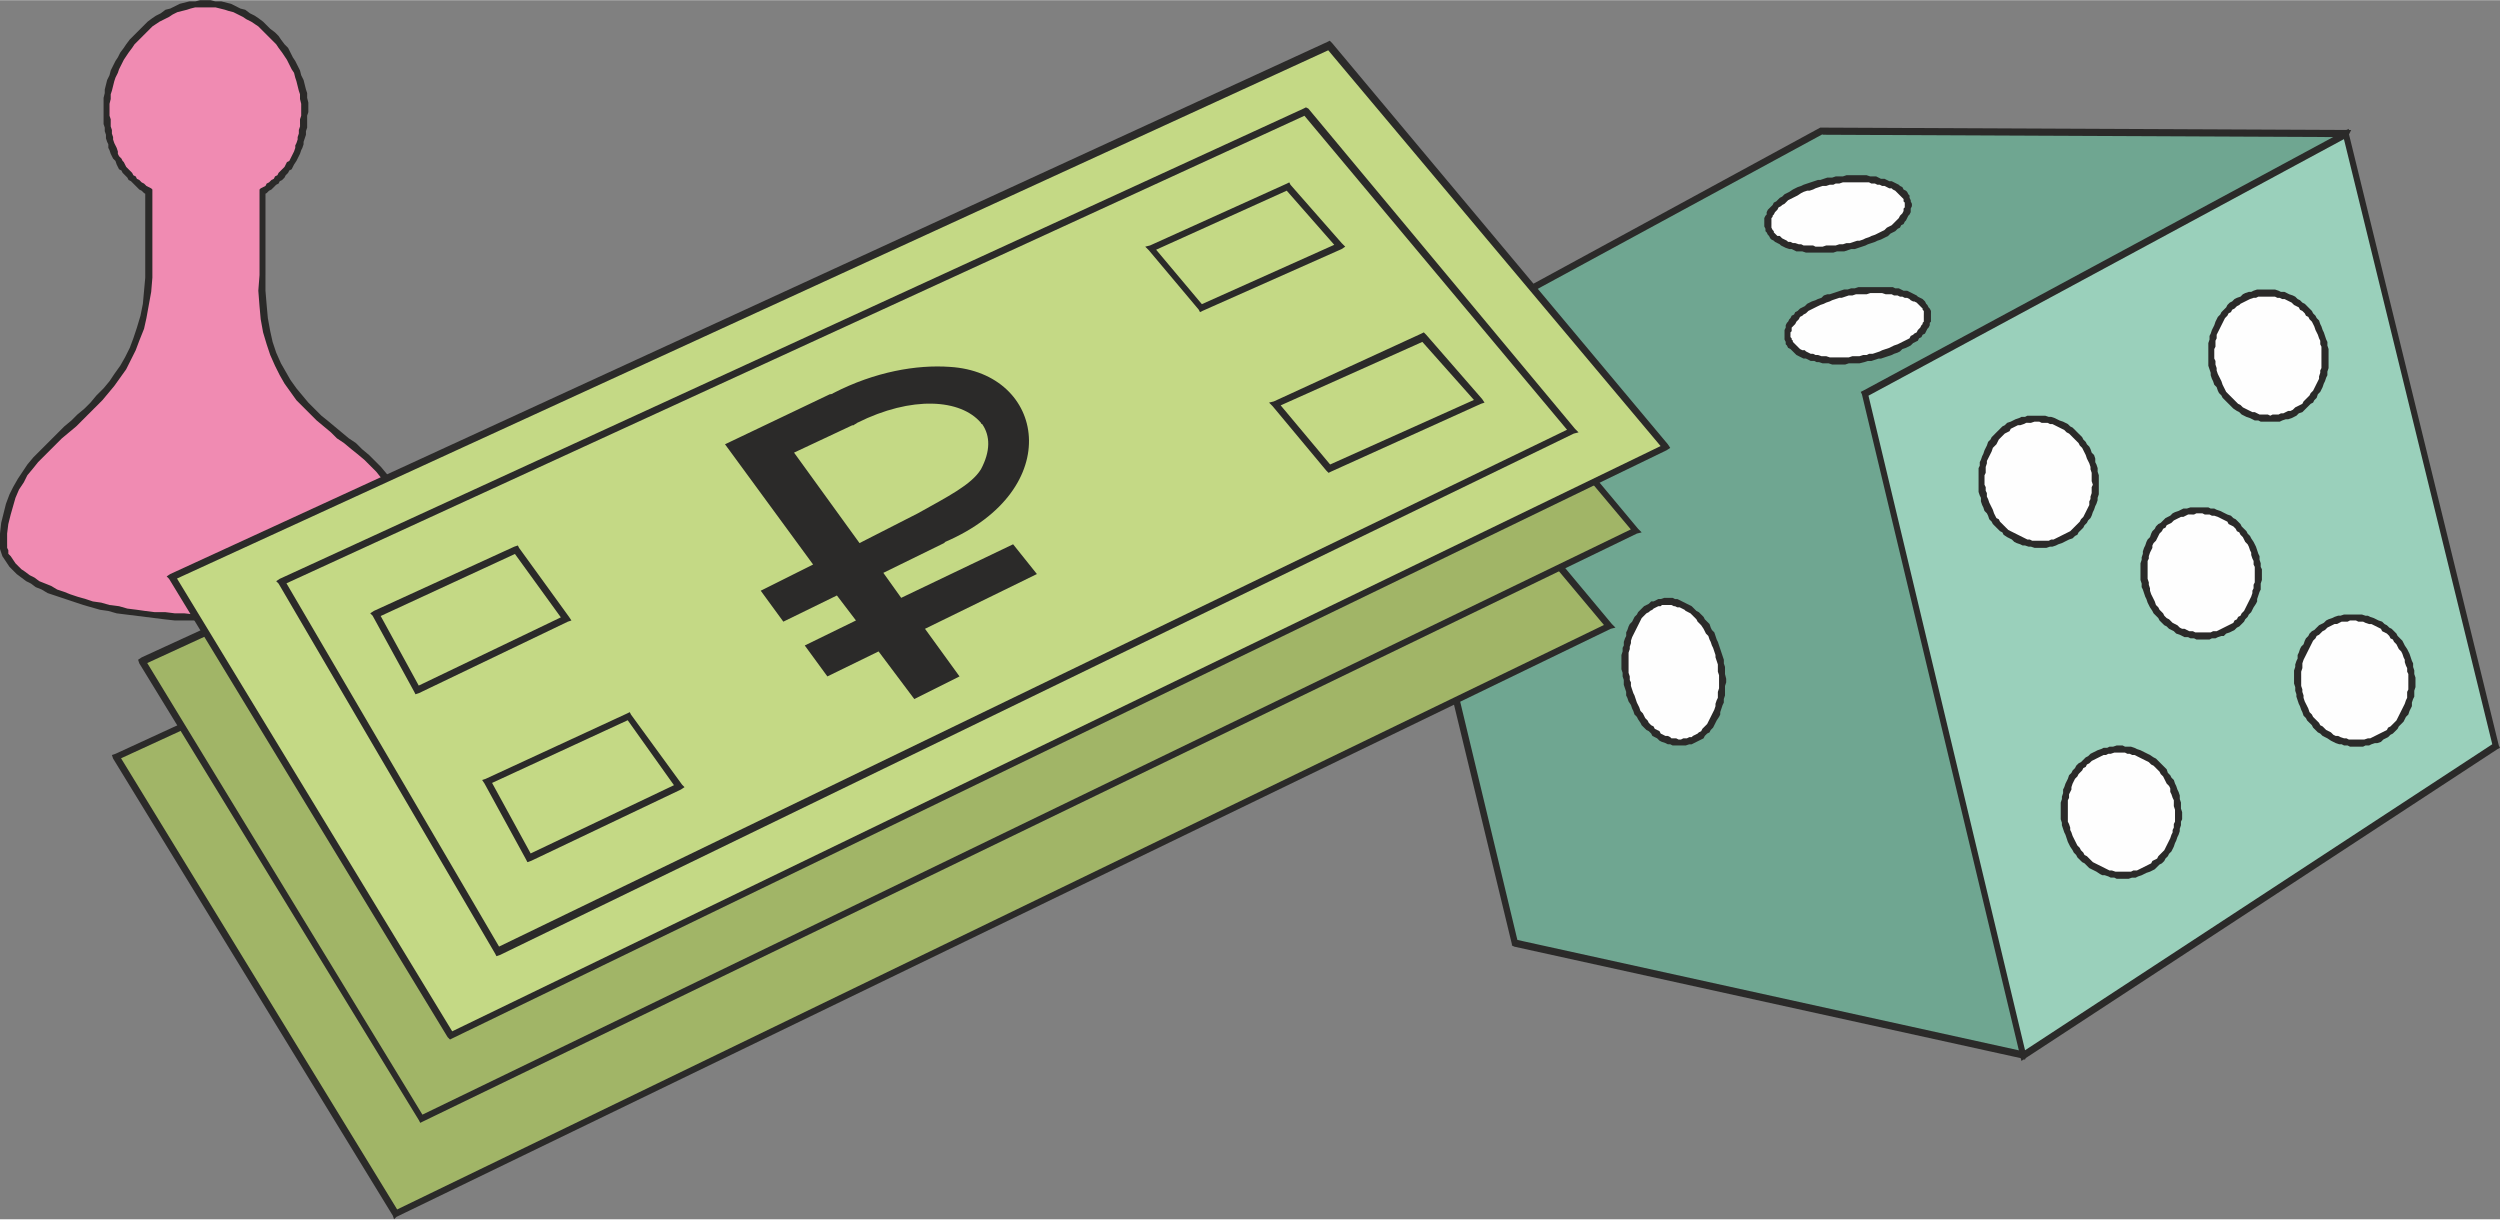 <svg xmlns="http://www.w3.org/2000/svg" width="123" height="60" fill-rule="evenodd" clip-rule="evenodd" image-rendering="optimizeQuality" shape-rendering="geometricPrecision" text-rendering="geometricPrecision" viewBox="0 0 21 10.24"><rect x="0" y="0" width="21" height="10.24" fill="#808080" stroke="none"/><defs><style>.fil3{fill:#fefefe}.fil6{fill:#c4d985}.fil5{fill:#a1b567}.fil1{fill:#2b2a29;fill-rule:nonzero}</style></defs><g id="Слой_x0020_1"><g id="_761766048"><path fill="#6fa691" d="M15.31 1.1l-3.74 2.02 1.16 4.8 4.27.94 2.71-7.74z"/><path id="1" d="M11.58 3.15l-.04-.02.02-.03 3.73-2.03.03.05-3.74 2.03zm-.04-.02v-.02l.02-.01-.02.03zm1.21 4.78l-.03.04-.02-.02-1.16-4.8.06-.01 1.15 4.79zm-.03.04l-.02-.01v-.01l.02.02zm4.28.88l.02.04-.03.02-4.27-.94.01-.06 4.27.94zm.02.04l-.01.03-.02-.01.03-.02zm2.66-7.76l.03-.02.02.04-2.71 7.74-.05-.02 2.71-7.74zm.03-.02h.04l-.02.04-.02-.04zm-4.4.04l-.02-.06h.02l4.4.02v.06l-4.4-.02zm-.02-.06h.02-.02z" class="fil1"/><path fill="#9ad0bb" d="M19.71 1.12L15.67 3.3 17 8.86l3.96-2.6z"/><path id="1" d="M15.68 3.33l-.04-.02.01-.03 4.04-2.18.03.05-4.04 2.18zm-.04-.02l-.01-.02.02-.01-.01.03zm1.38 5.55l-.01.03-.04-.02-1.33-5.56.05-.01 1.33 5.56zm-.01.03l-.03.02-.01-.04.04.02zm3.94-2.65l.04.02-.01.03-3.97 2.6-.03-.05 3.97-2.6zm.04.02l.01.02-.02.01.01-.03zm-1.31-5.13l.01-.03.04.02 1.26 5.14-.05.01-1.26-5.14zm.01-.03l.04-.02v.04l-.04-.02z" class="fil1"/><path d="M18.4 4.29c-.26.04-.43.31-.38.6.05.29.3.49.56.45.26-.05.43-.32.38-.61-.05-.29-.3-.48-.56-.44z" class="fil3"/><path id="1" d="M17.99 4.9l-.01-.03v-.14l.01-.03v-.02l.01-.03v-.02l.01-.03.01-.02.01-.03.01-.02.02-.02.01-.03.01-.02.02-.02.01-.02.02-.02.02-.01.02-.02.02-.02.02-.01.02-.01.02-.02.02-.01.03-.01.02-.01.02-.01h.03l.03-.01.01.06h-.03l-.02.01-.02.01h-.02l-.02.01-.02.01-.02.01-.02.02-.02.01-.02.01-.01.02-.02.01-.01.02-.02.02-.01.02-.01.02-.01.02-.02.02-.01.02v.02l-.01.02-.01.02-.01.03v.02l-.01.02v.15l.01.03-.06.01zm.59.46l-.02.01h-.11l-.02-.01h-.03l-.02-.01h-.03l-.02-.01-.02-.01-.03-.01-.02-.02-.02-.01-.02-.01-.02-.02-.02-.01-.02-.02-.02-.02-.01-.02-.02-.02-.02-.02-.01-.02-.02-.03-.01-.02-.01-.02-.01-.03-.01-.02-.01-.03-.01-.03-.01-.02V4.9l.06-.01v.02l.01.03v.02l.01.03.01.02.01.02.01.02.01.03.02.02.01.02.01.01.02.02.01.02.02.02.02.01.02.02.01.01.02.01.02.01.02.02.02.01h.02l.02.01.02.01h.03l.02.01h.13l.01.05zm.41-.63v.03l.01.02v.09l-.01.03v.05l-.01.02-.01.03-.01.03v.02l-.01.02-.02.03-.01.02-.01.02-.02.02-.01.02-.02.02-.01.02-.02.02-.02.02-.02.01-.02.02-.02.01-.02.01-.03.01-.02.02h-.02l-.03.01-.02.01h-.03l-.01-.05.02-.01h.03l.02-.01.02-.01.02-.01.02-.01.02-.01.02-.01.02-.01.01-.02.02-.01.01-.02.02-.01.01-.02.02-.02.01-.02.01-.02.01-.02.01-.02.01-.02.01-.02.01-.03v-.02l.01-.02v-.03l.01-.02v-.13l-.01-.02.06-.01zm-.59-.47H18.55l.02.01h.03l.02.01.03.01.02.01.02.01.02.01.03.01.02.02.02.01.02.02.02.02.01.02.02.02.02.02.01.02.02.02.01.02.02.03.01.02.01.02.01.03.01.03.01.02v.03l.01.03-.06.01v-.03l-.01-.02-.01-.03v-.02l-.01-.02-.01-.03-.01-.02-.02-.02-.01-.02-.01-.02-.02-.02-.01-.02-.02-.01-.01-.02-.02-.02-.02-.01-.02-.01-.01-.02-.02-.01-.02-.01-.02-.01-.02-.01-.03-.01h-.02l-.02-.01h-.04l-.02-.01h-.05l-.02.01h-.02l-.01-.06z" class="fil1"/><path d="M19.69 5.19c-.26.05-.43.31-.38.6.05.29.3.49.56.45.26-.05.43-.32.38-.61-.05-.28-.3-.48-.56-.44z" class="fil3"/><path id="1" d="M19.28 5.8v-.03l-.01-.03v-.11l.01-.03v-.02l.01-.03.01-.02V5.5l.01-.02.01-.03.01-.02.02-.02.01-.03.01-.02.02-.02.01-.02.02-.02.02-.01.02-.02.02-.02.02-.01.02-.01.02-.02.02-.01.03-.01.02-.01.03-.01h.02l.03-.01.01.06h-.03l-.02.01-.02.01h-.02l-.02.01-.02.01-.02.01-.02.02-.02.01-.01.01-.02.02-.02.01-.01.02-.02.02-.01.02-.01.02-.01.02-.01.02-.01.02-.01.02-.01.02-.01.02-.01.03v.04l-.01.03V5.76l.01.03-.06.01zm.59.46l-.02.01h-.11l-.02-.01h-.03l-.02-.01h-.02l-.03-.01-.02-.01-.02-.01-.03-.02-.02-.01-.02-.01-.02-.02-.02-.01-.02-.02-.02-.02-.01-.02-.02-.02-.02-.02-.01-.02-.02-.02-.01-.03-.01-.02-.01-.03-.01-.02-.01-.03-.01-.03v-.02l-.01-.03.06-.01v.02l.01.03v.02l.01.03.01.02.01.02.01.02.01.03.02.02.01.02.01.01.02.02.02.02.01.02.02.01.02.02.01.01.02.01.02.01.02.02.02.01h.02l.02.01.03.01h.02l.02.01h.13l.01.05zm.41-.63v.03l.01.03v.08l-.01.03v.05l-.01.02-.01.03v.03l-.01.02-.01.02-.01.03-.02.02-.01.02-.01.02-.02.02-.02.02-.01.02-.02.02-.02.02-.02.01-.02.02-.02.01-.02.01-.02.02-.03.01h-.02l-.03.01-.02.01h-.03l-.01-.05.03-.01h.02l.02-.01.02-.01.02-.01.02-.01.02-.01.02-.01.02-.01.01-.02.02-.01.02-.02.01-.01.02-.02.01-.02.01-.02.01-.02.01-.02.01-.02.01-.02.01-.02.01-.03.01-.02v-.05l.01-.02v-.13l-.01-.02.06-.01zm-.59-.47h.15l.03.01h.02l.02.01.03.01.02.01.02.01.03.01.02.02.02.01.02.02.02.01.02.02.02.02.01.02.02.02.02.02.01.02.01.02.02.03.01.02.01.02.01.03.01.03.01.02v.03l.01.03-.06.01v-.03l-.01-.02-.01-.03v-.02l-.01-.02-.01-.03-.01-.02-.02-.02-.01-.02-.01-.02-.02-.02-.01-.02-.02-.01-.01-.02-.02-.02-.02-.01-.02-.01-.01-.02-.02-.01-.02-.01-.02-.01-.02-.01h-.02l-.03-.01-.02-.01h-.04l-.02-.01h-.05l-.02.01h-.02l-.01-.06z" class="fil1"/><path d="M18.97 2.46c-.27.05-.44.32-.39.61.05.28.3.48.56.44.26-.05.43-.32.39-.6-.05-.29-.3-.49-.56-.45z" class="fil3"/><path id="1" d="M18.55 3.07v-.19l.01-.03v-.03l.01-.02.01-.03.01-.02.01-.02.01-.03.01-.02.01-.02.02-.02.01-.02.02-.02.02-.02.01-.02.02-.02.02-.01.02-.02.02-.01.03-.01.02-.02.02-.01.03-.01h.02l.02-.01.03-.01.01.06-.02.01h-.02l-.03.01-.02.01-.02.01-.02.01-.02.01-.01.01-.02.01-.02.02-.02.01-.01.02-.02.01-.01.02-.02.02-.01.02-.01.02-.01.02-.01.02-.01.02-.01.02-.01.02v.03l-.01.02v.05l-.01.02v.08l.01.02v.03l-.06.01zm.6.47h-.16l-.02-.01h-.03l-.02-.01-.02-.01-.03-.01-.02-.01-.02-.01-.02-.02-.02-.01-.03-.02-.01-.01-.02-.02-.02-.02-.02-.02-.02-.02-.01-.02-.02-.02-.01-.02-.01-.03-.02-.02-.01-.03-.01-.02-.01-.03v-.02l-.01-.03-.01-.03.06-.01.01.03v.02l.01.03.01.02.01.02.01.02.01.03.01.02.01.02.01.02.02.02.01.01.02.02.02.02.01.01.02.02.02.01.02.02.02.01.02.01.02.01.02.01h.02l.02.01.02.01h.07l.02.01.02-.01h.05l.01.06zm.4-.64l.01.03v.16l-.01.03v.03l-.01.02-.01.03-.01.02-.01.03-.01.02-.01.02-.02.02-.01.03-.02.02-.01.02-.02.01-.02.02-.02.02-.01.01-.02.02-.03.01-.02.02-.02.01-.02.01-.03.01h-.02l-.03.01-.02.01-.01-.06.02-.01h.02l.02-.01.02-.01h.02l.02-.01.02-.02.02-.01.02-.01.02-.01.01-.02.02-.02.01-.01.02-.02.01-.02.02-.02.01-.02.01-.02.01-.02.01-.02.01-.02v-.02l.01-.03v-.02l.01-.02v-.18l.05-.01zm-.59-.47h.15l.03.01.02.01h.03l.02.01.02.01.03.01.02.01.02.02.02.01.02.02.02.01.02.02.02.02.02.02.01.02.02.02.01.02.02.02.01.03.01.02.01.03.01.02.01.03.01.03.01.02v.03l-.05.01-.01-.02v-.03l-.01-.02-.01-.03-.01-.02-.01-.02-.01-.03-.01-.02-.01-.02-.02-.02-.01-.02-.02-.01-.01-.02-.02-.02-.02-.01-.01-.02-.02-.01-.02-.01-.02-.02-.02-.01-.02-.01-.02-.01h-.02l-.02-.01h-.02l-.02-.01h-.14l-.01-.06z" class="fil1"/><g><path d="M17.04 3.52c-.26.04-.44.31-.39.6.05.29.3.49.56.45.26-.05.43-.32.39-.61-.05-.29-.3-.48-.56-.44z" class="fil3"/><path id="1" d="M16.62 4.13v-.2l.01-.02v-.03l.01-.02.01-.03.01-.02.01-.03.01-.02.01-.02.01-.03.02-.02.01-.02.02-.02.02-.02.01-.01.02-.02.02-.02.02-.01.02-.02.03-.01.02-.01.02-.01.03-.01.02-.01h.03l.02-.01.01.06h-.02l-.02.01-.03.01h-.02l-.02.01-.02.01-.02.01-.01.02-.02.01-.02.01-.02.02-.01.01-.02.02-.01.02-.01.02-.02.02-.01.01-.01.03-.01.02-.01.02-.01.02-.01.02v.02l-.01.03v.05l-.01.02v.08l.01.02v.03l-.06.01zm.6.46l-.03.01h-.1l-.03-.01h-.02l-.03-.01h-.02l-.02-.01-.03-.01-.02-.01-.02-.02-.02-.01-.02-.01-.03-.02-.01-.02-.02-.01-.02-.02-.02-.02-.02-.02-.01-.02-.02-.02-.01-.03-.01-.02-.02-.02-.01-.03-.01-.02-.01-.03v-.03l-.01-.02-.01-.03.06-.01.01.02v.03l.01.02.01.03.01.02.01.02.01.02.01.03.01.02.01.02.02.01.01.02.02.02.02.02.01.01.02.02.02.01.02.01.02.01.02.01.02.01.02.01.02.01.02.01h.02l.02.01h.14l.01.05zm.4-.63l.01.03v.16l-.01.03v.02l-.01.03-.01.02-.01.03-.01.02-.01.03-.01.02-.02.02-.01.02-.02.02-.01.02-.02.02-.02.02-.01.02-.02.01-.02.02-.03.01-.02.01-.02.01-.02.01-.03.01-.02.01-.03.01h-.02l-.01-.05.02-.01h.02l.02-.01.02-.01.02-.01.02-.01.02-.01.02-.01.02-.01.02-.02.01-.01.02-.02.02-.02.01-.01.01-.02.02-.02.01-.02.01-.02.01-.02.01-.02.01-.02v-.03l.01-.02v-.02l.01-.03v-.05l.01-.02-.01-.03v-.07l.05-.01zm-.59-.47h.15l.03.01h.02l.03.01.02.01.02.01.03.01.02.01.02.01.02.02.02.01.02.02.02.02.02.02.02.02.01.02.02.02.01.02.02.02.01.02.01.03.02.02.01.03v.03l.01.02.01.03v.03l-.05.01-.01-.03v-.02l-.01-.03-.01-.02-.01-.02-.01-.03-.01-.02-.01-.02-.01-.02-.02-.02-.01-.02-.02-.02-.01-.01-.02-.02-.02-.02-.01-.01-.02-.01-.02-.02-.02-.01-.02-.01-.02-.01-.02-.01-.02-.01h-.02l-.02-.01h-.05l-.02-.01h-.04l-.03.01h-.02l-.01-.06z" class="fil1"/></g><g><path d="M17.73 6.3c-.26.04-.43.31-.38.6.04.29.3.49.56.44.26-.04.43-.31.38-.6-.05-.29-.3-.49-.56-.44z" class="fil3"/><path id="1" d="M17.32 6.91l-.01-.03v-.14l.01-.03v-.02l.01-.03v-.03l.01-.02.01-.03.01-.02.01-.02.01-.03.02-.02.01-.02.02-.02.01-.02.02-.02.02-.01.02-.02.02-.02.02-.01.02-.02.02-.01.02-.01.02-.01.03-.01.02-.01h.03l.02-.01.01.06h-.02l-.02.01h-.02l-.02.01-.02.01-.02.01-.02.01-.02.01-.02.02-.02.01-.01.02-.02.01-.01.02-.02.02-.01.01-.01.02-.02.02-.01.02-.01.02-.01.03v.02l-.01.02-.01.02v.03l-.01.02V6.9l-.05.01zm.59.46l-.03.01h-.1l-.02-.01h-.03l-.02-.01-.03-.01h-.02l-.02-.01-.03-.02-.02-.01-.02-.01-.02-.01-.02-.02-.02-.02-.02-.01-.02-.02-.02-.02-.01-.02-.02-.02-.01-.02-.02-.03-.01-.02-.01-.02-.01-.03-.01-.03-.01-.02-.01-.03-.01-.03v-.02l.05-.01.01.02.01.03v.02l.01.02.01.03.01.02.01.02.01.02.01.02.02.02.01.02.02.02.01.02.02.01.02.02.01.01.02.02.02.01.02.01.02.01.02.01.02.01.02.01.02.01h.02l.03.01h.13l.01.05zm.41-.63v.05l.01.03v.06l-.01.02v.03l-.01.03v.02l-.01.03-.01.02-.01.03-.01.02-.01.03-.01.02-.01.02-.02.02-.01.02-.02.02-.01.02-.02.02-.02.01-.02.02-.02.02-.02.01-.02.01-.03.01-.02.01-.02.01-.03.01-.02.01h-.03l-.01-.05.02-.01h.03l.02-.01.02-.01.02-.01.02-.01.02-.01.02-.01.01-.02.02-.01.02-.01.01-.02.02-.02.01-.01.02-.02.01-.02.01-.02.01-.02.01-.02.01-.02.01-.03.01-.02v-.02l.01-.02v-.03l.01-.02v-.1l-.01-.03v-.02l.06-.01zm-.6-.47h.03l.03-.01h.05l.02.01h.05l.03.01.02.01.03.01.02.01.02.01.02.01.02.01.03.02.02.01.02.02.02.02.01.01.02.02.02.02.01.03.02.02.01.02.02.02.01.03.01.02.01.03.01.02.01.03v.03l.01.03-.06.01v-.03l-.01-.02-.01-.03-.01-.02v-.03l-.01-.02-.02-.02-.01-.02-.01-.02-.01-.02-.02-.02-.01-.02-.02-.02-.01-.01-.02-.02-.02-.01-.02-.02-.02-.01-.02-.01-.02-.01-.02-.01-.02-.01-.02-.01h-.02l-.02-.01h-.02l-.02-.01H17.76l-.03.01-.01-.06z" class="fil1"/></g><g><path d="M13.96 5.06c-.22.03-.35.33-.3.65.06.32.28.56.5.52.22-.04.35-.33.29-.65-.05-.33-.27-.56-.49-.52z" class="fil3"/><path id="1" d="M13.64 5.71l-.01-.03v-.03l-.01-.03V5.5l.01-.03v-.03l.01-.02v-.03l.01-.03.01-.02v-.03l.01-.02.01-.03.01-.02.02-.02.01-.02.01-.02.02-.02.01-.02.02-.02.01-.01.02-.02.02-.01.02-.01.02-.02h.02l.02-.01.02-.01h.02l.01.05-.01.01h-.02l-.02.01-.02.01-.01.01-.02.01-.01.01-.02.01-.01.01-.02.02-.01.01-.01.02-.01.02-.01.02-.01.02-.01.02-.01.02-.01.02-.01.02-.01.03v.02l-.01.03v.02l-.01.03v.17l.01.03v.03h-.05zm.52.55h-.11l-.02-.01h-.02l-.02-.01-.03-.01-.02-.01-.02-.02-.02-.01-.02-.01-.01-.02-.02-.02-.02-.01-.02-.02-.02-.02-.01-.02-.02-.03-.01-.02-.02-.02-.01-.03-.01-.02-.01-.03-.02-.03-.01-.03-.01-.02v-.03l-.01-.03-.01-.03v-.04h.05l.01.02v.03l.01.03.01.03.01.02.01.03.01.03.01.02.01.02.01.03.02.02.01.02.01.02.02.02.01.02.02.02.02.01.01.02.02.01.02.01.01.02.02.01.02.01h.02l.02.01.01.01h.04l.02.01h.02l.02-.01h.01l.01.06zm.32-.69l.01.03v.06l.01.04v.03l-.01.03v.08l-.01.03v.03l-.01.02-.01.03-.01.03V6l-.01.02-.02.03-.01.02-.01.02-.01.02-.02.02-.01.02-.02.01-.02.02-.01.02-.02.01-.02.01-.02.01-.02.01-.02.01h-.02l-.03.01-.01-.06h.02l.02-.01h.02l.01-.01.02-.01.02-.01.01-.01.02-.01.01-.02.01-.01.02-.02.01-.01.01-.02.01-.02.01-.02.01-.02.01-.02.01-.02.01-.03v-.02l.01-.03.01-.02v-.05l.01-.03v-.11l-.01-.03v-.06l.05-.01zm-.53-.54l.03-.01h.07l.02.01h.02l.02.01.02.01.02.01.02.01.02.01.02.01.02.02.02.02.02.01.02.02.02.02.01.02.02.02.02.02.01.03.01.02.02.02.01.03.01.03.01.02.01.03.01.03.01.03.01.03.01.03v.03l-.05.01-.01-.03-.01-.03V5.5l-.01-.03-.01-.03-.01-.02-.01-.03-.01-.02-.01-.03-.02-.02-.01-.02-.01-.02-.02-.03-.01-.01-.02-.02-.01-.02-.02-.02-.01-.01-.02-.02-.02-.01-.02-.01-.01-.01-.02-.01-.02-.01h-.02l-.02-.01h-.01l-.02-.01h-.08l-.01-.05z" class="fil1"/></g><g><path d="M16.19 2.63c-.02-.15-.31-.23-.63-.18-.33.06-.57.23-.54.38.02.16.31.24.63.18.33-.05.57-.22.54-.38z" class="fil3"/><path id="1" d="M15.55 2.42h.03l.03-.01H15.9l.02.01h.03l.02.01.02.01h.03l.02.01.02.01.02.01.02.01.01.01.02.01.02.01.01.01.01.01.01.02.01.01.01.02.01.01.01.02v.02l-.06.01v-.03l-.01-.01v-.01l-.01-.01-.01-.01-.01-.01-.01-.01-.01-.01-.02-.01h-.01l-.02-.01-.01-.01-.02-.01H16l-.02-.01h-.02l-.02-.01h-.03l-.02-.01h-.05l-.03-.01h-.1l-.03.01h-.09l-.03.01-.01-.06zm-.56.42V2.77l.01-.02v-.02l.01-.02.01-.01.01-.02.01-.01.01-.02.02-.01.01-.02.02-.01.02-.02.02-.01.02-.01.02-.02.02-.01.02-.01.03-.01.02-.01.03-.01.02-.02.03-.01h.02l.03-.01.03-.01.03-.01.03-.01h.03l.03-.01.01.06h-.03l-.03.01-.03.01h-.02l-.03.01-.03.01-.02.01-.03.01-.02.01-.03.01-.02.01-.02.01-.02.01-.02.01-.02.01-.02.02-.02.01-.01.01-.02.01-.01.02-.01.01-.01.01-.01.02-.01.01-.01.01-.01.01v.03l-.01.01v.04l-.05.01zm.67.2l-.04.01h-.09l-.03.01h-.11l-.03-.01h-.05l-.03-.01h-.02l-.02-.01h-.03l-.02-.01-.02-.01h-.02L15.13 3l-.02-.01-.02-.01-.01-.01-.02-.02-.01-.01-.01-.01-.02-.01-.01-.02-.01-.01v-.02l-.01-.02v-.01l.05-.01.01.01v.01l.01.01v.01l.01.01.01.01.01.01.01.01.01.01.01.01.02.01h.02l.01.01.02.01.02.01h.02l.02.01h.02l.03.01h.04l.03.01h.16l.03-.01h.06l.03-.01.01.06zm.56-.41v.07l-.01.01v.02l-.01.02-.01.01-.01.02-.01.02-.02.01-.01.02-.02.01-.01.02-.02.01-.02.01-.02.02-.02.01-.02.01-.03.01-.02.02-.02.01-.03.01-.02.01-.03.01-.03.01-.03.01h-.02l-.03.01-.03.01h-.03l-.03.01-.01-.06h.03l.02-.01h.03l.03-.01.03-.01.02-.01.03-.01.03-.01.02-.01.02-.01.03-.01.02-.01.02-.01.02-.01.02-.01.02-.01.01-.02.02-.01.01-.01.02-.01.01-.02.01-.01.01-.01.01-.02.01-.01v-.01l.01-.01V2.64l.06-.01z" class="fil1"/></g><g><path d="M16.03 1.7c-.03-.16-.32-.24-.64-.18-.32.05-.57.22-.54.38.03.15.31.23.63.18.33-.06.57-.23.55-.38z" class="fil3"/><path id="1" d="M15.39 1.49l.03-.01h.06l.03-.01h.17l.03.01h.05l.02.01.02.01h.03l.02.01.02.01h.02l.02.01.02.01.02.01.01.01.02.01.01.02.02.01.01.01.01.02.01.01v.02l.01.02v.01L16 1.7l-.01-.01v-.02l-.01-.01-.01-.01-.01-.01-.01-.01-.01-.01-.01-.01-.01-.01-.02-.01-.01-.01h-.02l-.02-.01-.02-.01h-.02l-.02-.01h-.02l-.02-.01h-.03l-.02-.01h-.22l-.03.01h-.03l-.02.01-.01-.06zm-.57.41v-.07l.01-.02.01-.01v-.02l.01-.02.01-.01.02-.02.01-.01.01-.02.02-.01.02-.02.01-.01.02-.01.02-.02.02-.01.02-.01.03-.02.02-.01.02-.01.03-.01.02-.01.03-.01.03-.01.03-.01.03-.01h.02l.03-.01.03-.01h.04l.01.06h-.03l-.03.01h-.03l-.03.01-.03.01-.02.01-.03.01h-.02l-.03.01-.02.01-.03.02-.02.01-.02.01-.02.01-.02.01-.01.01-.02.02-.02.01-.01.01-.02.01-.01.02-.01.01-.01.01-.01.02-.01.01v.01l-.01.01V1.89l-.06.01zm.67.21h-.06l-.03.01H15.17l-.03-.01h-.05l-.02-.01-.02-.01h-.02L15 2.08l-.02-.01-.02-.01-.01-.01-.02-.01-.02-.01-.01-.01-.02-.01-.01-.01-.01-.02-.01-.01-.01-.02-.01-.01v-.02l-.01-.02.06-.01v.02l.01.02.01.01v.01l.01.01.01.01.01.01h.02l.01.01.01.01.02.01.02.01.01.01h.02l.02.01h.02l.03.01h.02l.02.01h.08l.02.01h.06l.03-.01h.08l.03-.01h.03l.01.06zm.56-.42l.01.02v.02l-.01.02v.03l-.01.02-.01.01-.01.02-.01.02-.01.01-.01.02-.02.01-.01.02-.02.01-.02.02-.02.01-.02.01-.02.02-.02.01-.02.01-.02.01-.03.01-.02.01-.03.01-.03.01-.02.01-.03.01-.03.01-.03.01h-.03l-.03.01-.03.01-.01-.06.03-.01h.03l.03-.01.03-.01h.02l.03-.01.02-.01.03-.01.02-.01.03-.01.02-.01.02-.01.02-.01.02-.01.02-.02.02-.01.02-.01.01-.01.02-.02.01-.01.01-.01.01-.01.01-.02.01-.01.01-.01.01-.02v-.02l.01-.01V1.7l.05-.01z" class="fil1"/></g><g><path fill="#f08bb2" d="M3.42 4.57c0 .31-.76.62-1.69.62-.94 0-1.7-.31-1.7-.62 0-1.02 1.16-.94 1.22-2.24v-.72C1.03 1.45.89 1.29.89.9c0-.39.38-.87.84-.87.46 0 .83.48.83.87s-.14.55-.36.71v.7c-.05 1.46 1.22 1.24 1.22 2.26z"/><path id="1" d="M1.73 5.21v-.05h.08l.09-.01h.08l.09-.01h.08l.08-.01.08-.01.07-.01.08-.02.07-.01.07-.02.07-.01.06-.02.07-.02.06-.02.06-.02.05-.02.05-.03.05-.02.05-.02.04-.03.04-.02.04-.03.03-.02.03-.03.02-.02.03-.03.01-.03.02-.02.01-.03v-.05h.06v.04l-.01.03-.01.03-.02.03-.02.03-.02.03-.03.03-.03.03-.04.03-.04.03-.04.02-.04.03-.05.02-.05.03-.06.02-.05.02-.06.02-.07.02-.06.02-.07.02-.07.02-.07.01-.07.02-.08.01-.08.01-.08.01-.08.01-.08.01-.08.01h-.26zM0 4.57h.06v.03l.01.02v.03l.02.02.02.03.02.03.02.02.03.03.03.02.04.03.04.02.04.03.05.02.05.02.05.03.06.02.05.02.06.02.07.02.06.02.07.01.07.02.08.01.07.02.08.01.07.01.08.01h.09l.08.01h.08l.09.01h.09v.05h-.26l-.09-.01-.08-.01-.08-.01-.08-.01-.08-.01-.08-.01-.07-.02-.07-.01-.07-.02-.07-.02-.06-.02-.06-.02-.06-.02L.46 5 .4 4.98l-.05-.03-.05-.02-.04-.03-.04-.02-.04-.03-.04-.03-.03-.03-.03-.03-.02-.03-.02-.03-.02-.03-.01-.03L0 4.61v-.04zm1.22-2.24h.06l-.01.12-.02.11-.02.11-.02.09-.04.1-.03.08-.04.08-.04.08-.05.07-.05.07-.05.06-.05.06-.06.06-.05.05-.06.06-.05.05-.06.05-.06.05-.05.05-.05.05-.05.05-.05.05-.04.05-.05.06-.03.06-.04.06-.03.07-.02.07-.02.07-.02.08-.01.08v.09H0v-.09l.01-.09.02-.08.02-.08.03-.08.03-.06.04-.07.04-.06.04-.06.05-.06.05-.05.05-.05.05-.05.06-.06.05-.05.06-.05.05-.05.06-.05.05-.05.05-.06.06-.06.05-.06.04-.06.05-.07.04-.07.04-.08.03-.08.03-.09.03-.1.02-.1.01-.11.01-.11zm.06 0zm0-.72v.72h-.06v-.72l.05-.03.01.03zm-.01-.03l.01.01v.02l-.01-.03zM.87.9h.05v.07L.93 1v.06l.01.03v.03l.01.03v.02l.01.03.01.02.01.02.01.03v.02l.01.02.02.02.01.02.01.01.01.02.01.02.02.02.01.01.02.02.01.02.02.01.01.02.02.01.02.02.02.01.02.02.02.01.02.01-.04.05-.02-.01-.02-.02-.02-.01-.02-.02-.02-.02-.01-.01-.02-.02-.02-.01-.01-.02-.02-.02-.02-.02-.01-.02L1 1.42.99 1.4l-.01-.02-.01-.03-.02-.02-.01-.02-.01-.02-.01-.03-.01-.02v-.03L.9 1.19l-.01-.03v-.03L.88 1.1v-.03l-.01-.03V.9zm.86-.9v.06h-.09L1.6.07l-.03.01-.04.01-.04.01-.04.02-.03.02-.04.02-.04.02-.03.02-.03.02-.03.03-.03.03-.03.03-.03.03-.03.03-.02.03-.03.04-.02.03-.02.03-.02.04L1 .58.99.61.97.65.96.68.95.72.94.76.93.79v.04L.92.87V.9H.87V.82L.88.78V.75L.89.71.9.67.92.63.93.59.95.55.97.51.99.48l.02-.04.03-.04.02-.03.03-.04.03-.03.03-.03.03-.03.03-.03.03-.03.04-.03.03-.02.04-.02.04-.03.04-.01.04-.02.04-.02.04-.01.04-.01h.05L1.68 0h.05zm.86.9h-.06V.87L2.52.83V.79L2.51.76 2.5.72 2.49.68 2.48.65 2.47.61 2.45.58 2.43.54 2.41.5 2.39.47 2.37.44 2.34.4 2.32.37 2.29.34 2.26.31 2.23.28 2.2.25 2.17.22 2.14.2 2.11.18 2.07.16 2.04.14 2 .12 1.96.1 1.92.09 1.89.08 1.85.07 1.81.06h-.08V0h.04l.04.01h.05l.04.01.04.01.04.02.04.02.04.01.04.03.04.02.03.02.04.03.03.03.03.03.04.03.03.03.02.03.03.04.03.03.02.04.02.04.02.03.02.04.02.04.01.04.02.04.01.04.01.04.01.03v.04l.01.04V.9zm-.36.71h-.05l.01-.03.02-.01.02-.01.01-.02.02-.01.02-.02.02-.01.01-.02.02-.01.01-.02.02-.02.01-.01.02-.02.01-.02.01-.02.02-.01.01-.02.01-.02.01-.02.01-.02.01-.03v-.02l.01-.02.01-.03v-.02l.01-.03v-.03l.01-.03V1l.01-.03V.9h.06v.04l-.01.03v.1l-.01.03v.03l-.01.03-.01.03v.02l-.01.03-.01.02-.01.03-.01.02-.01.02-.01.02-.02.03-.01.02-.01.02-.02.01-.01.02-.02.02-.01.02-.02.02-.02.01-.01.02-.02.01-.02.02-.02.02-.02.01-.02.02-.02.01.01-.02zm-.05 0v-.02l.01-.01-.01.03zm0 .7v-.7h.05v.7h-.05zm.05 0zm1.22 2.26h-.06v-.09l-.01-.08-.02-.08-.02-.07-.03-.06-.03-.07-.04-.05-.04-.06-.04-.05-.05-.05-.05-.05L3 3.81l-.05-.04-.06-.05-.06-.04-.05-.05-.06-.05-.06-.05-.06-.06-.05-.05-.06-.06-.05-.07-.05-.07-.04-.07-.04-.08-.04-.09-.03-.09-.03-.1-.02-.11-.01-.11-.01-.13.01-.13h.05v.13l.01.12.01.11.02.11.02.09.03.09.04.09.04.07.04.07.05.07.05.06.05.06.05.05.06.06.05.04.06.05.06.05.06.05.06.04.05.05.06.05.05.05.05.05.05.06.04.05.04.07.04.06.03.07.02.08.02.08.01.09v.09z" class="fil1"/></g><g><path d="M.98 6.35l2.34 3.85 10.2-4.94-2.82-3.38z" class="fil5"/><path id="1" d="M3.3 10.21L.95 6.37 1 6.34l2.35 3.84-.02.04-.03-.01zm.03.01l-.02.02-.01-.03.03.01zm10.2-4.94l-10.2 4.94-.02-.05 10.2-4.94.03.01-.01.04zm.01-.04l.03.03-.04.01.01-.04zm-2.82-3.38l2.82 3.38-.04.04-2.83-3.38.01-.04h.04zm-.04 0l.02-.01.02.01h-.04zM.97 6.33l9.71-4.47.03.05L.99 6.38l-.04-.01.02-.04zm-.02.04l-.01-.03.03-.01-.02.04z" class="fil1"/><path d="M1.2 5.55L3.54 9.4l10.2-4.94-2.82-3.38z" class="fil5"/><path id="1" d="M3.52 9.41L1.17 5.57l.05-.03 2.34 3.84-.01.04-.03-.01zm.03.01l-.02.01-.01-.02.03.01zm10.2-4.94L3.55 9.42l-.02-.05 10.2-4.94.03.01-.01.04zm.01-.04l.03.03-.04.01.01-.04zm-2.82-3.38l2.82 3.38-.04.03-2.83-3.37.01-.04h.04zm-.04 0l.02-.01.02.01h-.04zM1.19 5.52l9.71-4.46.03.05-9.72 4.47-.04-.01.02-.05zm-.02.05l-.01-.03.03-.02-.02.05z" class="fil1"/><path d="M1.45 4.85l2.34 3.84 10.2-4.94L11.16.38z" class="fil6"/><path id="1" d="M3.76 8.71L1.42 4.86l.05-.03 2.34 3.85-.01.04-.04-.01zm.04.01l-.02.01-.02-.02.04.01zM14 3.78L3.8 8.72l-.02-.05 10.2-4.94h.03l-.01.05zm.01-.05l.02.03-.03.02.01-.05zM11.19.36l2.82 3.37-.04.04L11.14.4l.01-.05.04.01zm-.04-.01l.02-.01.02.02-.04-.01zM1.43 4.82L11.15.35l.03.06-9.72 4.46-.04-.01.01-.04zm-.01.04l-.02-.02.03-.02-.01.04z" class="fil1"/><path d="M2.36 4.89l1.82 3.1 9.03-4.37L10.97.93z" class="fil6"/><path id="1" d="M4.16 8.01L2.34 4.9l.05-.03 1.82 3.11-.01.04-.04-.01zm.04.01l-.03.01-.01-.02.04.01zm9.02-4.38L4.2 8.02l-.03-.06 9.03-4.37.03.01-.01.04zm.01-.04l.03.03-.04.01.01-.04zM10.99.91l2.24 2.69-.04.04L10.94.95l.01-.04h.04zm-.04 0l.02-.01.02.01h-.04zm-8.6 3.95l8.6-3.95.03.05-8.6 3.95-.04-.01.01-.04zm-.01.04l-.02-.02.03-.02-.01.04z" class="fil1"/><path d="M7.68 5.87l-.3-.4-.43.21-.19-.26.43-.21L7.03 5l-.45.22-.19-.26.44-.22-.74-1.01.88-.42s.02 0 .03-.01c.35-.18.7-.24.98-.22.8.05.98 1.03-.04 1.47l-.01.01-.51.25.15.21.94-.45.2.25-.94.46.29.4-.38.19zM6.67 3.8l.55.76.49-.25c.25-.14.45-.24.53-.37.08-.15.08-.28.01-.38 0 0-.01 0-.01-.01-.17-.2-.58-.23-1.04 0-.01.01-.02.01-.03.02h-.01l-.49.23z" class="fil1"/><g><path d="M10.07 2.6l-.42-.5.04-.03.42.5-.01.04-.03-.01zm.03.01l-.02.01-.01-.02.03.01zm1.17-.52l-1.17.52-.02-.05 1.16-.52h.03v.05zm0-.05l.03.03-.03.02v-.05zm-.43-.49l.43.49-.04.04-.43-.49.01-.05.03.01zm-.03-.01l.02-.01.01.02-.03-.01zm-1.15.52l1.15-.52.02.05-1.15.52-.03-.01.01-.04zm-.01.04l-.03-.03.04-.01-.01.04z" class="fil1"/></g><g><path d="M11.14 3.95l-.45-.54.04-.04.46.55-.01.04-.04-.01zm.04.01l-.02.01-.02-.02.04.01zm1.26-.57l-1.26.57-.03-.05 1.27-.57.03.01-.01.04zm.01-.04l.02.03-.03.01.01-.04zm-.47-.54l.47.54-.04.04-.48-.54.01-.05.04.01zm-.04-.01l.02-.01.02.02-.04-.01zm-1.24.57l1.24-.57.03.06-1.25.56-.03-.01.01-.04zm-.01.04l-.03-.03.04-.01-.01.04z" class="fil1"/></g><g><path d="M4.42 7.22l-.35-.64.05-.03.35.64-.01.04-.04-.01zm.04.01l-.03.01-.01-.02.04.01zm1.26-.6l-1.26.6-.03-.05 1.26-.6.04.01-.01.04zm.01-.04l.02.02-.03.02.01-.04zM5.3 6l.43.59-.05.03-.42-.59.01-.04.03.01zm-.03-.01l.02-.01.01.02-.03-.01zm-1.19.55l1.19-.55.02.05-1.19.55-.03-.01.01-.04zm-.01.04l-.02-.03.03-.01-.01.04z" class="fil1"/></g><g><path d="M3.48 5.81l-.35-.64.05-.03.35.64-.01.04-.04-.01zm.04.01l-.03.01-.01-.02.04.01zm1.25-.6l-1.25.6-.03-.05 1.25-.6.04.01-.01.04zm.01-.04l.02.03-.03.01.01-.04zm-.42-.58l.42.58-.05.03-.42-.58.01-.04.04.01zm-.04-.01l.03-.01.01.02-.04-.01zm-1.18.54l1.18-.54.03.05-1.19.55-.03-.02.01-.04zm-.01.04l-.02-.02.03-.02-.01.04z" class="fil1"/></g></g></g></g></svg>